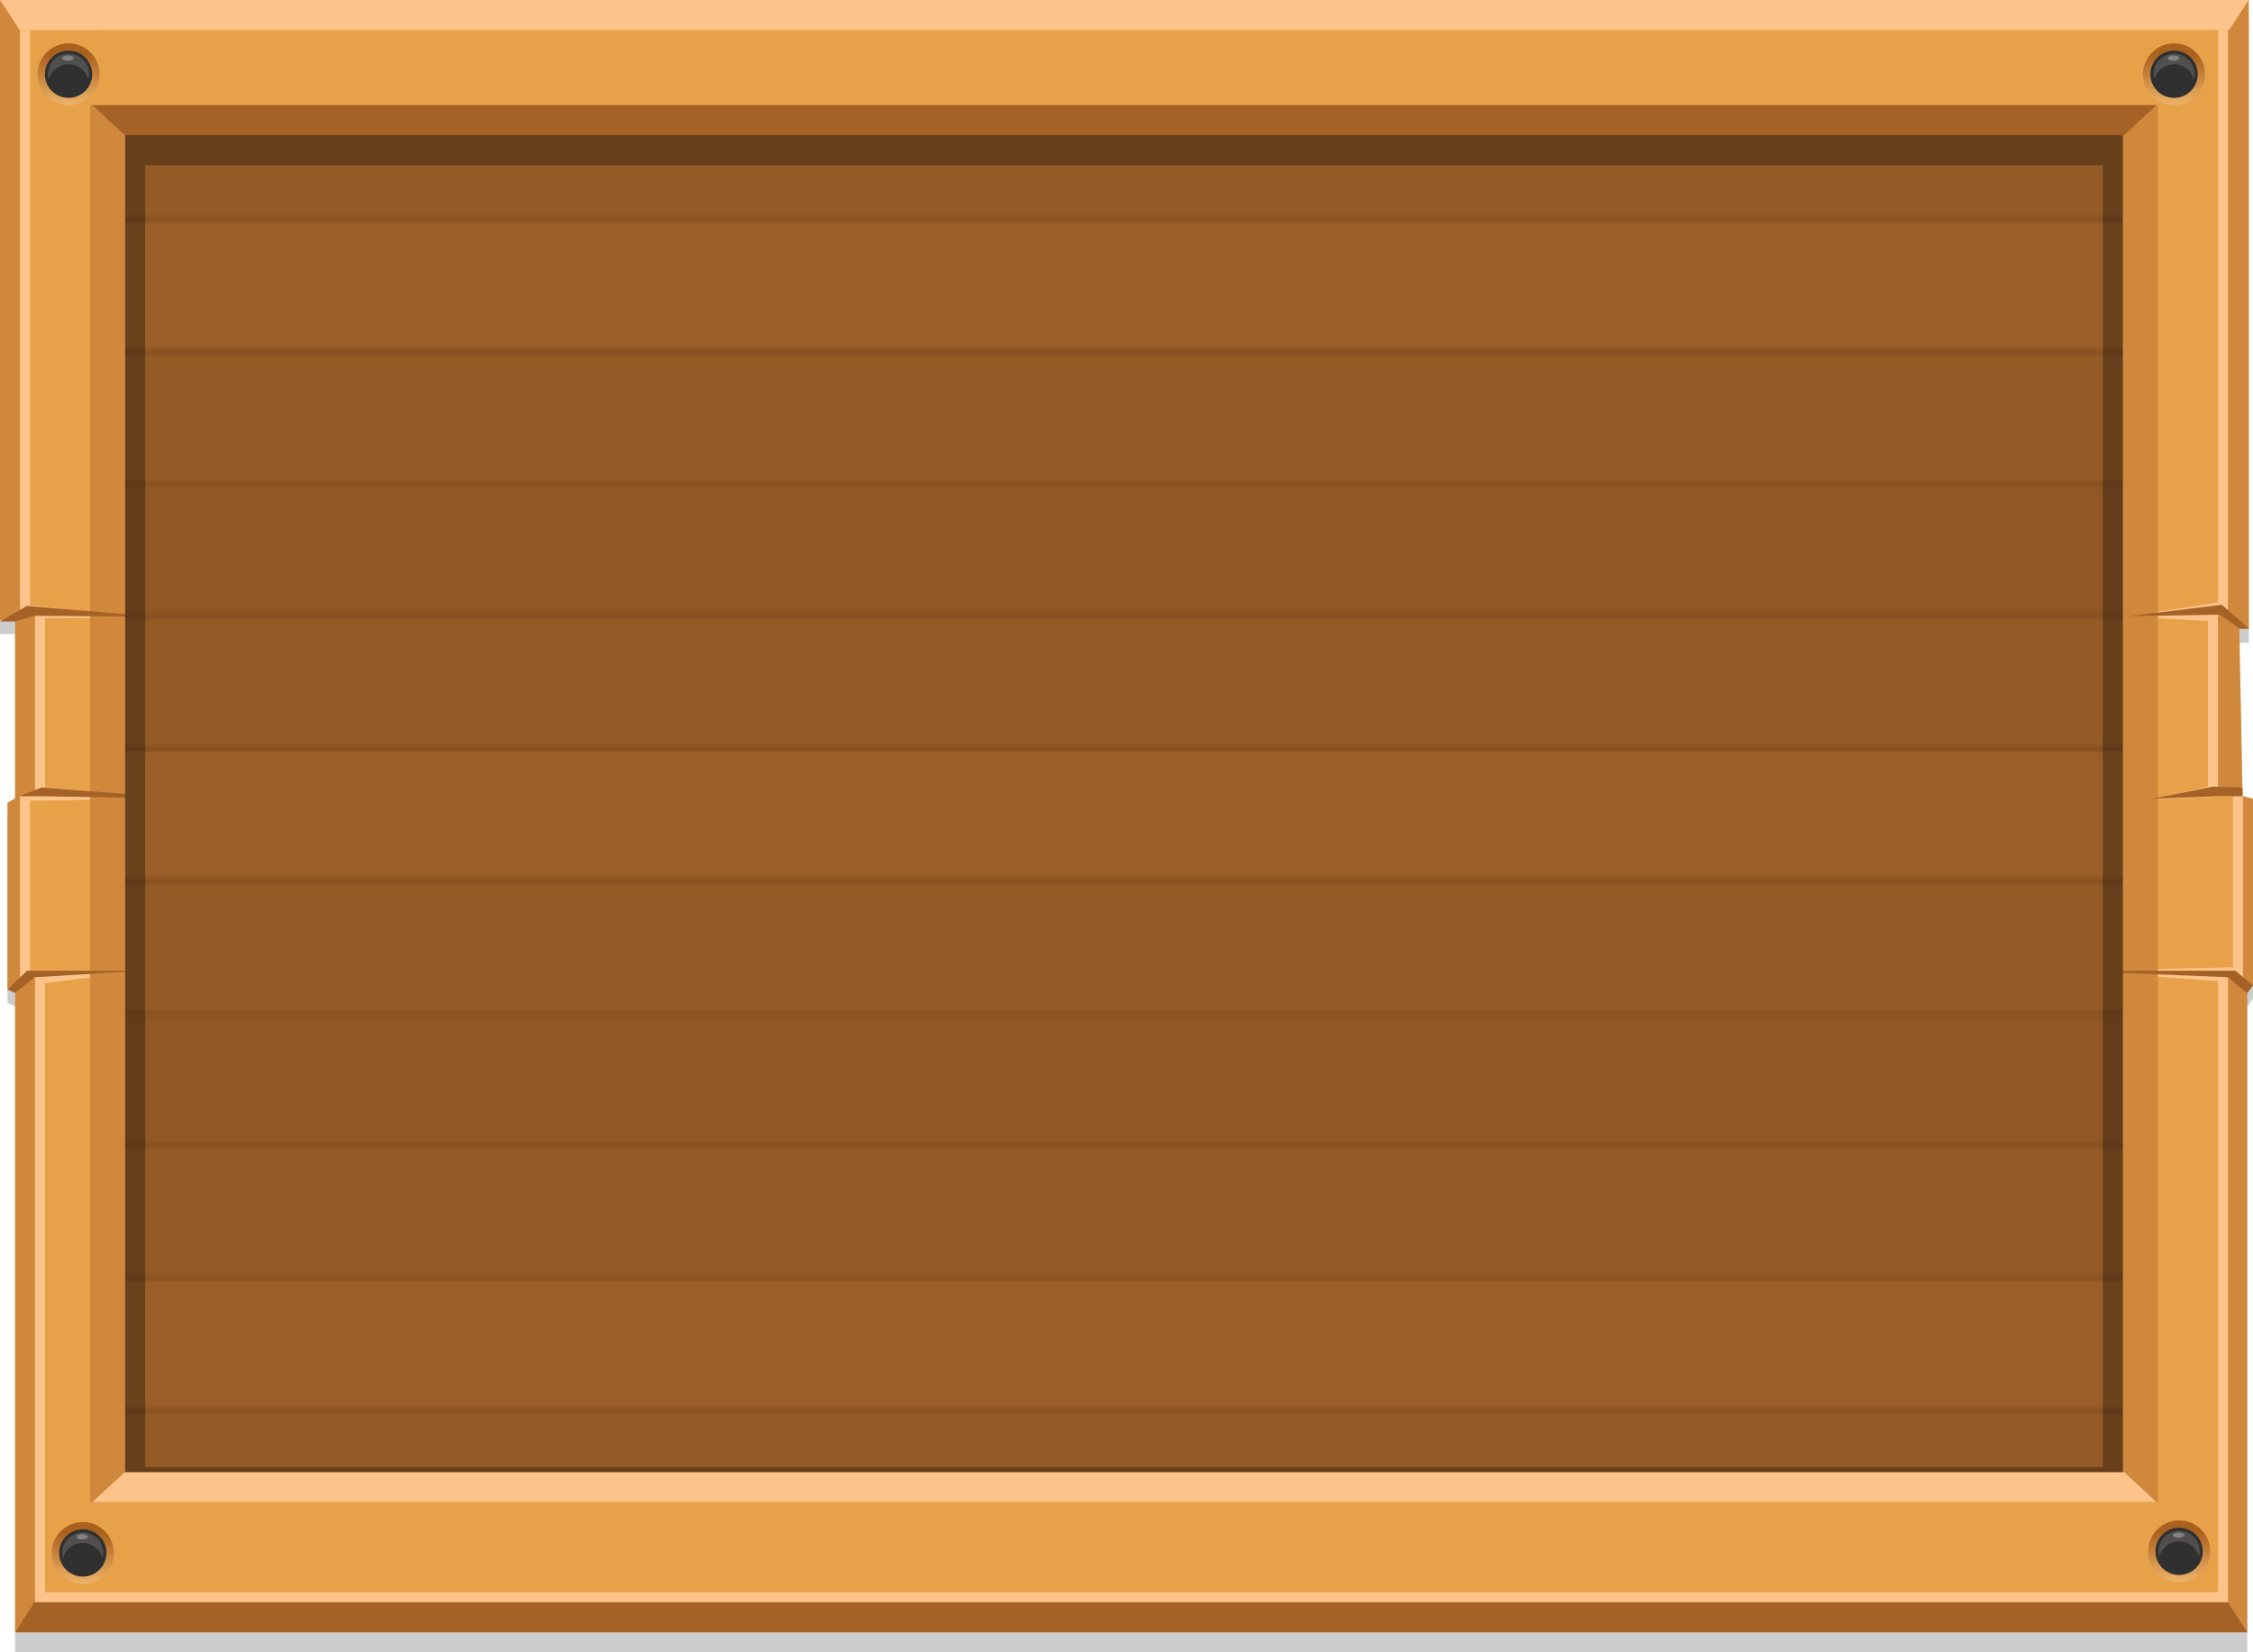 <?xml version="1.0" encoding="iso-8859-1"?>
<!-- Generator: Adobe Illustrator 18.0.0, SVG Export Plug-In . SVG Version: 6.00 Build 0)  -->
<!DOCTYPE svg PUBLIC "-//W3C//DTD SVG 1.1//EN" "http://www.w3.org/Graphics/SVG/1.1/DTD/svg11.dtd">
<svg version="1.1" xmlns="http://www.w3.org/2000/svg" xmlns:xlink="http://www.w3.org/1999/xlink" x="0px" y="0px"
	 viewBox="0 0 450 330" style="enable-background:new 0 0 450 330;" xml:space="preserve">
<symbol  id="Shape_Icon_Coin" viewBox="-40 -42 80 82">
	<g>
		<g>
			<g>
				<g>
					<g>
						<g style="opacity:0.2;">
							<path d="M40-2c0-22.091-17.909-40-40-40S-40-24.091-40-2s17.909,40,40,40S40,20.092,40-2z"/>
						</g>
						<g>
							
								<linearGradient id="SVGID_1_" gradientUnits="userSpaceOnUse" x1="-1.475200e-09" y1="32.777" x2="1.556565e-09" y2="-34.597">
								<stop  offset="0" style="stop-color:#E3B137"/>
								<stop  offset="0.325" style="stop-color:#BA8C1E"/>
								<stop  offset="0.68" style="stop-color:#FFD859"/>
								<stop  offset="0.685" style="stop-color:#F6BF20"/>
								<stop  offset="1" style="stop-color:#946622"/>
							</linearGradient>
							<path style="fill:url(#SVGID_1_);" d="M40,0c0-22.091-17.909-40-40-40S-40-22.091-40,0s17.909,40,40,40S40,22.092,40,0z"/>
						</g>
					</g>
					<path style="fill:#AF7B00;" d="M0-7.664c-13.161,0-24.835-6.358-32.125-16.168c7.29-9.81,18.964-16.168,32.125-16.168
						s24.835,6.358,32.125,16.168C24.835-14.022,13.161-7.664,0-7.664z"/>
					<path style="fill:#FFCD4E;" d="M0,40c-15.404,0-28.766-8.713-35.449-21.474C-28.766,5.765-15.404-2.948,0-2.948
						s28.766,8.713,35.449,21.474C28.766,31.288,15.404,40,0,40z"/>
					<path style="fill:#FFCD4E;" d="M35.449,1.436c0-19.578-15.871-35.449-35.449-35.449S-35.449-18.142-35.449,1.436
						S-19.578,36.885,0,36.885S35.449,21.014,35.449,1.436z"/>
					<radialGradient id="SVGID_2_" cx="0" cy="2.805" r="34.08" gradientUnits="userSpaceOnUse">
						<stop  offset="0" style="stop-color:#FDF9CD"/>
						<stop  offset="0.133" style="stop-color:#FDF4BC"/>
						<stop  offset="0.398" style="stop-color:#FEE78F"/>
						<stop  offset="0.68" style="stop-color:#FFD859"/>
						<stop  offset="0.685" style="stop-color:#F6BF20"/>
						<stop  offset="1" style="stop-color:#B97F2B"/>
					</radialGradient>
					<path style="fill:url(#SVGID_2_);" d="M34.08,2.805c0-18.822-15.258-34.08-34.08-34.08c-16.989,0-31.075,12.432-33.657,28.695
						l6.838,2.37L-33.921-0.5c0,0-0.158,2.191-0.158,3.306c0,18.822,15.258,34.08,34.08,34.08c17.563,0,32.023-13.285,33.878-30.355
						l-7.164,0.247l7.354-3.071C34.076,3.406,34.08,3.106,34.08,2.805z"/>
					<g>
						<path style="fill:#FDF0B4;" d="M0,34.817c14.206,0,26.413-8.118,31.794-19.741C26.867,27.833,14.494,36.885,0,36.885
							c-14.491,0-26.86-9.048-31.79-21.799C-26.406,26.704-14.202,34.817,0,34.817z"/>
					</g>
					<g>
						<path style="fill:#875C06;" d="M25.336,2.805C25.336-11.187,13.993-22.53,0-22.53S-25.336-11.187-25.336,2.805
							S-13.993,28.141,0,28.141S25.336,16.798,25.336,2.805z"/>
						<path style="fill:#885D06;" d="M25.052,2.805c0-13.836-11.216-25.052-25.052-25.052S-25.052-11.031-25.052,2.805
							S-13.836,27.858,0,27.858S25.052,16.641,25.052,2.805z"/>
						<path style="fill:#895E06;" d="M24.769,2.805c0-13.679-11.089-24.769-24.769-24.769S-24.769-10.874-24.769,2.805
							S-13.679,27.574,0,27.574S24.769,16.485,24.769,2.805z"/>
						<path style="fill:#8B5F05;" d="M24.485,2.805C24.485-10.717,13.523-21.68,0-21.68S-24.485-10.717-24.485,2.805
							S-13.523,27.29,0,27.29S24.485,16.328,24.485,2.805z"/>
						<path style="fill:#8C6005;" d="M24.201,2.805c0-13.366-10.835-24.201-24.201-24.201S-24.201-10.561-24.201,2.805
							S-13.366,27.007,0,27.007S24.201,16.171,24.201,2.805z"/>
						<path style="fill:#8D6105;" d="M23.918,2.805c0-13.209-10.708-23.918-23.918-23.918S-23.918-10.404-23.918,2.805
							S-13.209,26.723,0,26.723S23.918,16.015,23.918,2.805z"/>
						<path style="fill:#8E6105;" d="M23.634,2.805c0-13.053-10.581-23.634-23.634-23.634S-23.634-10.247-23.634,2.805
							S-13.053,26.44,0,26.44S23.634,15.858,23.634,2.805z"/>
						<path style="fill:#8F6205;" d="M23.351,2.805c0-12.896-10.454-23.351-23.351-23.351S-23.351-10.091-23.351,2.805
							S-12.896,26.156,0,26.156S23.351,15.702,23.351,2.805z"/>
						<path style="fill:#906305;" d="M23.067,2.805C23.067-9.934,12.74-20.262,0-20.262S-23.067-9.934-23.067,2.805
							S-12.74,25.872,0,25.872S23.067,15.545,23.067,2.805z"/>
						<path style="fill:#926404;" d="M22.783,2.805c0-12.583-10.2-22.783-22.783-22.783s-22.783,10.2-22.783,22.783
							S-12.583,25.589,0,25.589S22.783,15.388,22.783,2.805z"/>
						<path style="fill:#936504;" d="M22.5,2.805c0-12.426-10.073-22.5-22.5-22.5s-22.5,10.073-22.5,22.5s10.073,22.5,22.5,22.5
							S22.5,15.232,22.5,2.805z"/>
						<path style="fill:#946604;" d="M22.216,2.805c0-12.27-9.946-22.216-22.216-22.216S-22.216-9.464-22.216,2.805
							S-12.27,25.022,0,25.022S22.216,15.075,22.216,2.805z"/>
						<path style="fill:#956704;" d="M21.932,2.805c0-12.113-9.82-21.933-21.933-21.933s-21.933,9.82-21.933,21.933
							S-12.113,24.738,0,24.738S21.932,14.918,21.932,2.805z"/>
						<path style="fill:#966804;" d="M21.649,2.805c0-11.956-9.693-21.649-21.649-21.649S-21.649-9.151-21.649,2.805
							S-11.956,24.454,0,24.454S21.649,14.762,21.649,2.805z"/>
						<path style="fill:#976904;" d="M21.365,2.805C21.365-8.994,11.8-18.56,0-18.56S-21.365-8.994-21.365,2.805
							S-11.8,24.171,0,24.171S21.365,14.605,21.365,2.805z"/>
						<path style="fill:#996A03;" d="M21.082,2.805c0-11.643-9.439-21.082-21.082-21.082S-21.082-8.838-21.082,2.805
							S-11.643,23.887,0,23.887S21.082,14.448,21.082,2.805z"/>
						<path style="fill:#9A6B03;" d="M20.798,2.805c0-11.486-9.312-20.798-20.798-20.798S-20.798-8.681-20.798,2.805
							S-11.486,23.603,0,23.603S20.798,14.292,20.798,2.805z"/>
						<path style="fill:#9B6C03;" d="M20.514,2.805c0-11.33-9.185-20.514-20.514-20.514S-20.514-8.524-20.514,2.805
							S-11.33,23.32,0,23.32S20.514,14.135,20.514,2.805z"/>
						<path style="fill:#9C6C03;" d="M20.231,2.805c0-11.173-9.058-20.231-20.231-20.231S-20.231-8.368-20.231,2.805
							S-11.173,23.036,0,23.036S20.231,13.979,20.231,2.805z"/>
						<path style="fill:#9D6D03;" d="M19.947,2.805c0-11.017-8.931-19.947-19.947-19.947S-19.947-8.211-19.947,2.805
							S-11.017,22.753,0,22.753S19.947,13.822,19.947,2.805z"/>
						<path style="fill:#9F6E02;" d="M19.664,2.805c0-10.86-8.804-19.664-19.664-19.664S-19.664-8.055-19.664,2.805
							S-10.86,22.469,0,22.469S19.664,13.665,19.664,2.805z"/>
						<path style="fill:#A06F02;" d="M19.38,2.805c0-10.703-8.677-19.38-19.38-19.38s-19.38,8.677-19.38,19.38
							s8.677,19.38,19.38,19.38S19.38,13.509,19.38,2.805z"/>
						<path style="fill:#A17002;" d="M19.096,2.805c0-10.547-8.55-19.096-19.096-19.096s-19.096,8.55-19.096,19.096
							S-10.547,21.902,0,21.902S19.096,13.352,19.096,2.805z"/>
						<path style="fill:#A27102;" d="M18.813,2.805c0-10.39-8.423-18.813-18.813-18.813S-18.813-7.585-18.813,2.805
							S-10.39,21.618,0,21.618S18.813,13.195,18.813,2.805z"/>
						<path style="fill:#A37202;" d="M18.529,2.805c0-10.233-8.296-18.529-18.529-18.529S-18.529-7.428-18.529,2.805
							S-10.233,21.335,0,21.335S18.529,13.039,18.529,2.805z"/>
						<path style="fill:#A47302;" d="M18.246,2.805C18.246-7.271,10.077-15.44,0-15.44S-18.246-7.271-18.246,2.805
							S-10.077,21.051,0,21.051S18.246,12.882,18.246,2.805z"/>
						<path style="fill:#A67401;" d="M17.962,2.805c0-9.92-8.042-17.962-17.962-17.962S-17.962-7.115-17.962,2.805
							S-9.92,20.767,0,20.767S17.962,12.726,17.962,2.805z"/>
						<path style="fill:#A77501;" d="M17.678,2.805c0-9.763-7.915-17.678-17.678-17.678S-17.678-6.958-17.678,2.805
							S-9.763,20.484,0,20.484S17.678,12.569,17.678,2.805z"/>
						<path style="fill:#A87601;" d="M17.395,2.805c0-9.607-7.788-17.395-17.395-17.395S-17.395-6.801-17.395,2.805
							S-9.607,20.2,0,20.2S17.395,12.412,17.395,2.805z"/>
						<path style="fill:#A97601;" d="M17.111,2.805c0-9.45-7.661-17.111-17.111-17.111S-17.111-6.645-17.111,2.805
							S-9.45,19.917,0,19.917S17.111,12.256,17.111,2.805z"/>
						<path style="fill:#AA7701;" d="M16.827,2.805c0-9.294-7.534-16.828-16.828-16.828S-16.828-6.488-16.828,2.805
							S-9.294,19.633,0,19.633S16.827,12.099,16.827,2.805z"/>
						<path style="fill:#AB7801;" d="M16.544,2.805c0-9.137-7.407-16.544-16.544-16.544S-16.544-6.332-16.544,2.805
							S-9.137,19.349,0,19.349S16.544,11.942,16.544,2.805z"/>
						<path style="fill:#AD7900;" d="M16.26,2.805c0-8.98-7.28-16.26-16.26-16.26s-16.26,7.28-16.26,16.26S-8.98,19.066,0,19.066
							S16.26,11.786,16.26,2.805z"/>
						<path style="fill:#AE7A00;" d="M15.977,2.805c0-8.824-7.153-15.977-15.977-15.977S-15.977-6.018-15.977,2.805
							S-8.824,18.782,0,18.782S15.977,11.629,15.977,2.805z"/>
						<path style="fill:#AF7B00;" d="M15.693,2.805c0-8.667-7.026-15.693-15.693-15.693S-15.693-5.862-15.693,2.805
							S-8.667,18.498,0,18.498S15.693,11.472,15.693,2.805z"/>
					</g>
					<path style="opacity:0.2;" d="M0,24.038c13.301,0,24.201-10.252,25.246-23.284c0.054,0.677,0.09,1.36,0.09,2.052
						c0,13.992-11.343,25.336-25.336,25.336S-25.336,16.798-25.336,2.805c0-0.691,0.035-1.374,0.09-2.052
						C-24.201,13.786-13.301,24.038,0,24.038z"/>
					<polygon style="fill:#AF7B00;" points="-40,-1.297 -35.449,1.436 -26.818,-0.209 -34.08,-0.74 					"/>
					<polygon style="fill:#AF7B00;" points="39.896,5.688 35.345,8.422 26.714,6.777 33.976,6.245 					"/>
				</g>
			</g>
			<g>
				<radialGradient id="SVGID_3_" cx="-26.66" cy="-0.445" r="8.634" gradientUnits="userSpaceOnUse">
					<stop  offset="0" style="stop-color:#FDF0B4"/>
					<stop  offset="0.135" style="stop-color:#FAE8A3;stop-opacity:0.865"/>
					<stop  offset="0.403" style="stop-color:#F3D376;stop-opacity:0.597"/>
					<stop  offset="0.776" style="stop-color:#E7B22E;stop-opacity:0.224"/>
					<stop  offset="1" style="stop-color:#DF9C00;stop-opacity:0"/>
					<stop  offset="1" style="stop-color:#FDF0B4"/>
				</radialGradient>
				<polygon style="fill:url(#SVGID_3_);" points="-19.159,-7.378 -26.532,-1.56 -27.297,-10.92 -27.344,-1.529 -35.139,-6.766 
					-27.826,-0.874 -36.782,1.956 -27.615,-0.088 -30.987,8.676 -26.87,0.237 -22.119,8.338 -26.151,-0.144 -16.855,1.192 
					-26,-0.944 				"/>
				<g>
					<radialGradient id="SVGID_4_" cx="-26.66" cy="-0.445" r="8.635" gradientUnits="userSpaceOnUse">
						<stop  offset="0" style="stop-color:#FDF0B4"/>
						<stop  offset="0.135" style="stop-color:#FAE8A3;stop-opacity:0.865"/>
						<stop  offset="0.403" style="stop-color:#F3D376;stop-opacity:0.597"/>
						<stop  offset="0.776" style="stop-color:#E7B22E;stop-opacity:0.224"/>
						<stop  offset="1" style="stop-color:#DF9C00;stop-opacity:0"/>
						<stop  offset="1" style="stop-color:#FDF0B4"/>
					</radialGradient>
					<polygon style="fill:url(#SVGID_4_);" points="-21.028,-2.902 -26.428,-1.113 -24.929,-6.601 -26.898,-1.263 -30.253,-5.856 
						-27.307,-0.99 -32.991,-1.23 -27.349,-0.499 -31.08,3.796 -26.991,-0.159 -25.961,5.435 -26.504,-0.228 -21.487,2.454 
						-26.253,-0.652 					"/>
				</g>
			</g>
		</g>
		<g>
			<g style="opacity:0.2;">
				<path d="M-9.298-4.754c2.475,0.546,4.986,0.655,5.713,0.546c0.655-2.474,2.148-3.785,3.312-3.785
					c1.055,0,2.001,0.582,2.001,1.675c0,2.074-2.329,2.729-4.512,3.93c-3.239,1.71-6.368,3.567-6.368,8.77
					c0,3.457,2.729,6.295,7.242,6.514c-0.037,0.982-0.11,3.093-0.073,3.239c0.037,0.181,3.239,0.546,3.276,0.363
					c0.037-0.181,0.072-3.02,0.108-3.966c0.946-0.291,1.71-0.692,2.074-1.055l0.255,1.747c0,0,3.057,0.145,4.841-0.619
					c0.181-0.073-0.437-7.097-0.437-8.261c0-0.546-5.676-0.509-5.676-0.364C2.274,6.091,1.038,6.891-0.091,6.891
					c-0.654,0-2.001-0.328-2.001-1.783c0-1.309,2.73-2.11,5.423-3.712C6.569-0.495,9.298-2.425,9.298-6.9
					c0-3.967-3.311-6.952-6.804-7.17c0.072-1.529,0-3.457,0-3.565c0-0.11-3.458,0.035-3.53,0.035c-0.073,0-0.255,2.366-0.328,3.931
					c-1.602,0.473-2.584,1.201-2.911,1.601c-0.073-0.8-0.146-2.256-0.183-2.256c-0.181,0.073-4.766,0.328-4.766,0.328
					C-9.298-13.197-9.298-6.646-9.298-4.754z"/>
				<path d="M-9.298-4.754c2.475,0.546,4.986,0.655,5.713,0.546c0.655-2.474,2.148-3.785,3.312-3.785
					c1.055,0,2.001,0.582,2.001,1.675c0,2.074-2.329,2.729-4.512,3.93c-3.239,1.71-6.368,3.567-6.368,8.77
					c0,3.457,2.729,6.295,7.242,6.514c-0.037,0.982-0.11,3.093-0.073,3.239c0.037,0.181,3.239,0.546,3.276,0.363
					c0.037-0.181,0.072-3.02,0.108-3.966c0.946-0.291,1.71-0.692,2.074-1.055l0.255,1.747c0,0,3.057,0.145,4.841-0.619
					c0.181-0.073-0.437-7.097-0.437-8.261c0-0.546-5.676-0.509-5.676-0.364C2.274,6.091,1.038,6.891-0.091,6.891
					c-0.654,0-2.001-0.328-2.001-1.783c0-1.309,2.73-2.11,5.423-3.712C6.569-0.495,9.298-2.425,9.298-6.9
					c0-3.967-3.311-6.952-6.804-7.17c0.072-1.529,0-3.457,0-3.565c0-0.11-3.458,0.035-3.53,0.035c-0.073,0-0.255,2.366-0.328,3.931
					c-1.602,0.473-2.584,1.201-2.911,1.601c-0.073-0.8-0.146-2.256-0.183-2.256c-0.181,0.073-4.766,0.328-4.766,0.328
					C-9.298-13.197-9.298-6.646-9.298-4.754z"/>
			</g>
			<g>
				<g>
					<g>
						<path style="fill:#FFFFFF;" d="M-9.298-2.754c2.475,0.546,4.986,0.655,5.713,0.546c0.655-2.474,2.148-3.785,3.312-3.785
							c1.055,0,2.001,0.582,2.001,1.675c0,2.074-2.329,2.729-4.512,3.93c-3.239,1.71-6.368,3.567-6.368,8.77
							c0,3.457,2.729,6.295,7.242,6.514c-0.037,0.982-0.11,3.093-0.073,3.239c0.037,0.181,3.239,0.546,3.276,0.363
							c0.037-0.181,0.072-3.02,0.108-3.966c0.946-0.291,1.71-0.692,2.074-1.055l0.255,1.747c0,0,3.057,0.145,4.841-0.619
							c0.181-0.073-0.437-7.097-0.437-8.261c0-0.546-5.676-0.509-5.676-0.364C2.274,8.091,1.038,8.891-0.091,8.891
							c-0.654,0-2.001-0.328-2.001-1.783c0-1.309,2.73-2.11,5.423-3.712C6.569,1.505,9.298-0.425,9.298-4.9
							c0-3.967-3.311-6.952-6.804-7.17c0.072-1.529,0-3.457,0-3.565c0-0.11-3.458,0.035-3.53,0.035
							c-0.073,0-0.255,2.366-0.328,3.931c-1.602,0.473-2.584,1.201-2.911,1.601c-0.073-0.8-0.146-2.256-0.183-2.256
							c-0.181,0.073-4.766,0.328-4.766,0.328C-9.298-11.197-9.298-4.646-9.298-2.754z"/>
					</g>
				</g>
				<g>
					<g>
						<path style="fill:#FFFFFF;" d="M-9.298-2.754c2.475,0.546,4.986,0.655,5.713,0.546c0.655-2.474,2.148-3.785,3.312-3.785
							c1.055,0,2.001,0.582,2.001,1.675c0,2.074-2.329,2.729-4.512,3.93c-3.239,1.71-6.368,3.567-6.368,8.77
							c0,3.457,2.729,6.295,7.242,6.514c-0.037,0.982-0.11,3.093-0.073,3.239c0.037,0.181,3.239,0.546,3.276,0.363
							c0.037-0.181,0.072-3.02,0.108-3.966c0.946-0.291,1.71-0.692,2.074-1.055l0.255,1.747c0,0,3.057,0.145,4.841-0.619
							c0.181-0.073-0.437-7.097-0.437-8.261c0-0.546-5.676-0.509-5.676-0.364C2.274,8.091,1.038,8.891-0.091,8.891
							c-0.654,0-2.001-0.328-2.001-1.783c0-1.309,2.73-2.11,5.423-3.712C6.569,1.505,9.298-0.425,9.298-4.9
							c0-3.967-3.311-6.952-6.804-7.17c0.072-1.529,0-3.457,0-3.565c0-0.11-3.458,0.035-3.53,0.035
							c-0.073,0-0.255,2.366-0.328,3.931c-1.602,0.473-2.584,1.201-2.911,1.601c-0.073-0.8-0.146-2.256-0.183-2.256
							c-0.181,0.073-4.766,0.328-4.766,0.328C-9.298-11.197-9.298-4.646-9.298-2.754z"/>
					</g>
				</g>
			</g>
		</g>
	</g>
</symbol>
<symbol  id="Shape_Icon_Time" viewBox="-40 -42 80 82">
	<g>
		<g>
			<g>
				<g>
					<g>
						<g style="opacity:0.2;">
							<path d="M40-2c0-22.091-17.909-40-40-40S-40-24.091-40-2s17.909,40,40,40S40,20.092,40-2z"/>
						</g>
						<g>
							<path style="fill:#3479A3;" d="M40,0c0-22.091-17.909-40-40-40S-40-22.091-40,0s17.909,40,40,40S40,22.092,40,0z"/>
						</g>
					</g>
					<path style="fill:#276482;" d="M0-7.665c-13.161,0-24.835-6.358-32.125-16.168C-24.835-33.642-13.161-40,0-40
						s24.835,6.358,32.125,16.168C24.835-14.022,13.161-7.665,0-7.665z"/>
					<path style="fill:#A1E2FC;" d="M0,40c-15.404,0-28.766-8.713-35.449-21.474C-28.766,5.765-15.404-2.948,0-2.948
						s28.766,8.713,35.449,21.474C28.766,31.287,15.404,40,0,40z"/>
					<path style="fill:#A1E2FC;" d="M35.449,1.436c0-19.578-15.871-35.449-35.449-35.449S-35.449-18.142-35.449,1.436
						S-19.578,36.885,0,36.885S35.449,21.014,35.449,1.436z"/>
					<path style="fill:#5DAAE7;" d="M34.08,2.805c0-18.822-15.258-34.08-34.08-34.08c-16.989,0-31.075,12.432-33.657,28.695
						l6.838,2.37l-7.103-0.291c0,0-0.158,2.191-0.158,3.306c0,18.822,15.258,34.08,34.08,34.08
						c17.563,0,32.023-13.285,33.878-30.355l-7.164,0.247l7.354-3.071C34.076,3.406,34.08,3.106,34.08,2.805z"/>
					<path style="fill:#3479A3;" d="M25.336,2.805c0-13.993-11.343-25.336-25.336-25.336S-25.336-11.187-25.336,2.805
						S-13.993,28.141,0,28.141S25.336,16.798,25.336,2.805z"/>
					<path style="fill:#276482;" d="M0,24.038c13.301,0,24.201-10.252,25.246-23.284c0.054,0.677,0.09,1.36,0.09,2.052
						c0,13.992-11.343,25.336-25.336,25.336S-25.336,16.798-25.336,2.805c0-0.691,0.035-1.374,0.09-2.052
						C-24.201,13.786-13.301,24.038,0,24.038z"/>
					<polygon style="fill:#276482;" points="-40,-1.298 -35.449,1.436 -26.818,-0.209 -34.08,-0.74 					"/>
					<polygon style="fill:#276482;" points="39.594,5.716 35.345,8.421 26.714,6.777 33.976,6.245 					"/>
				</g>
			</g>
		</g>
		<polygon style="fill:#A1E2FC;" points="1,19 -4,19 -4,0 19,0 19,5 1,5 		"/>
	</g>
</symbol>
<pattern  x="1502" y="-1440" width="315" height="270" patternUnits="userSpaceOnUse" id="Wooden_pattern_3" viewBox="0 -270 315 270" style="overflow:visible;">
	<g>
		<polygon style="fill:none;" points="0,-270 315,-270 315,0 0,0 		"/>
		<g>
			<polygon style="opacity:0.2;fill:#E7A149;" points="0,-102.596 0,-135.048 315,-135.048 315,-102.596 			"/>
			<polygon style="opacity:0.15;fill:#E7A149;" points="0,-68.767 0,-101.219 315,-101.219 315,-68.767 			"/>
			<polygon style="opacity:0.1;fill:#E7A149;" points="0,-35.191 0,-67.643 315,-67.643 315,-35.191 			"/>
			<polygon style="opacity:0.15;fill:#E7A149;" points="0,-1.362 0,-33.814 315,-33.814 315,-1.362 			"/>
			<polygon style="opacity:0.2;fill:#E7A149;" points="0,-237.548 0,-270 315,-270 315,-237.548 			"/>
			<polygon style="opacity:0.15;fill:#E7A149;" points="0,-203.719 0,-236.171 315,-236.171 315,-203.719 			"/>
			<polygon style="opacity:0.1;fill:#E7A149;" points="0,-170.143 0,-202.595 315,-202.595 315,-170.143 			"/>
			<polygon style="opacity:0.15;fill:#E7A149;" points="0,-136.314 0,-168.766 315,-168.766 315,-136.314 			"/>
		</g>
	</g>
</pattern>
<g id="element_x5F_rays">
</g>
<g id="element_x5F_ribbon">
</g>
<g id="element_x5F_board_x5F_title">
	<g id="Shield">
	</g>
	<g id="element_x5F_board">
	</g>
</g>
<g id="element_x5F_board_x5F_corner">
</g>
<g id="background_x5F_scene2">
	<g id="background_x5F_mountain">
	</g>
</g>
<g id="background_x5F_scene1">
	<g id="background_x5F_sky">
	</g>
	<g id="background_x5F_scene1_x5F_layer3">
		<g id="Background_Hill">
		</g>
	</g>
	<g id="background_x5F_scene1_x5F_layer2">
	</g>
	<g id="background_x5F_tree">
	</g>
	<g id="background_x5F_scene1_x5F_layer1">
		<g id="Background_Land">
		</g>
	</g>
</g>
<g id="background_x5F_clouds">
	<g id="Background_Clouds">
	</g>
</g>
<g id="element_x5F_tooltips">
	<g id="Element_Tooltips">
		<g id="Element_Board_Brown_Big_6_">
		</g>
	</g>
</g>
<g id="window_x5F_title_x5F_nail">
	<g id="Window_Title_Nail">
	</g>
</g>
<g id="window_x5F_title_x5F_empty">
	<g id="Window_Title_Rope">
	</g>
</g>
<g id="window_x5F_title_x5F_leaves">
	<g id="WIndow_Title_Rope_Leave">
	</g>
</g>
<g id="btn_x5F_text_x5F_grey_1_">
	<g id="Button_Text_Grey">
	</g>
</g>
<g id="btn_x5F_text_x5F_red">
	<g id="Element_Board_Red_Small">
	</g>
</g>
<g id="btn_x5F_text_x5F_green">
	<g id="Button_Text_Green">
	</g>
</g>
<g id="btn_x5F_text_x5F_brown">
	<g id="Button_Text_Brown">
	</g>
</g>
<g id="boards_x5F_small_x5F_grey">
	<g id="Element_Board_Grey_Small">
	</g>
</g>
<g id="boards_x5F_small_x5F_red">
	<g id="Button_Text_Red">
	</g>
</g>
<g id="boards_x5F_small_x5F_green_1_">
	<g id="Element_Board_Green_Small">
	</g>
</g>
<g id="boards_x5F_small_x5F_brown_1_">
	<g id="Element_Board_Brown_Small">
	</g>
</g>
<g id="boards_x5F_large_x5F_grey">
	<g id="Element_Board_Grey_Big">
	</g>
</g>
<g id="boards_x5F_large_x5F_red">
	<g id="Element_Board_Red_Big">
		<g id="Element_Board_Brown_Big_5_">
		</g>
	</g>
</g>
<g id="boards_x5F_large_x5F_green">
	<g id="Element_Board_Green_Big">
		<g id="Element_Board_Brown_Big_4_">
		</g>
	</g>
</g>
<g id="boards_x5F_large_x5F_brown">
	<g id="Element_Board_Brown_Big">
	</g>
</g>
<g id="boards_x5F_bar_x5F_top">
	<g id="window_bar_top">
		<g id="Window_tab_bar_bottom_1_">
		</g>
	</g>
</g>
<g id="boards_x5F_bar_x5F_bottom">
	<g id="Window_tab_bar_bottom">
	</g>
</g>
<g id="loader_x5F_bar_x5F_bg">
	<g id="Element_Loader_BG">
	</g>
</g>
<g id="loader_x5F_bar_x5F_blue_x5F_fill">
</g>
<g id="loader_x5F_bar_x5F_red_x5F_fill">
</g>
<g id="loader_x5F_bar_x5F_purple_x5F_fill">
</g>
<g id="loader_x5F_bar_x5F_green_x5F_fill">
</g>
<g id="loader_x5F_bar_x5F_grey_x5F_fill">
</g>
<g id="status_x5F_bar_x5F_life">
</g>
<g id="status_x5F_bar_x5F_power">
</g>
<g id="status_x5F_bar_x5F_defense">
</g>
<g id="status_x5F_bar_x5F_weapon">
</g>
<g id="status_x5F_bar_x5F_money">
</g>
<g id="status_x5F_bar_x5F_time">
</g>
<g id="status_x5F_bar_x5F_weapon_x5F_fill">
</g>
<g id="status_x5F_bar_x5F_power_x5F_fill">
</g>
<g id="status_x5F_bar_x5F_defense_x5F_fill">
</g>
<g id="status_x5F_bar_x5F_life_x5F_fill">
</g>
<g id="element_x5F_button_x5F_level_x5F_locked">
	<g id="Element_Level_Empty">
	</g>
</g>
<g id="element_x5F_button_x5F_level">
	<g id="Element_Level_BG">
	</g>
</g>
<g id="element_x5F_pagination_x5F_active">
	<g id="Element_Pagination_Active">
	</g>
</g>
<g id="element_x5F_pagination_x5F_empty">
	<g id="Element_Pagination_Default">
	</g>
</g>
<g id="element_x5F_star_x5F_small_1_">
	<g id="element_x5F_star_x5F_small_3_">
	</g>
</g>
<g id="element_x5F_radio_x5F_on">
	<g id="element_x5F_radio_x5F_on_1_">
	</g>
</g>
<g id="element_x5F_radio_x5F_off_1_">
	<g id="element_x5F_radio_x5F_off_3_">
	</g>
</g>
<g id="element_x5F_checkmark_x5F_unchecked_1_">
	<g id="element_x5F_checkmark_x5F_unchecked_3_">
	</g>
</g>
<g id="element_x5F_checkmark_x5F_checked_1_">
	<g id="element_x5F_checkmark_x5F_checked_2_">
	</g>
</g>
<g id="element_x5F_toggle_x5F_on">
	<g id="Element_Toggle_On">
	</g>
</g>
<g id="element_x5F_toggle_x5F_off">
	<g id="Element_Toggle_Off">
	</g>
</g>
<g id="element_x5F_small_x5F_weapon">
	<g id="Shape_Icon_Weapon_Small">
	</g>
</g>
<g id="element_x5F_small_x5F_power">
	<g id="Shape_Icon_Power_Small">
	</g>
</g>
<g id="element_x5F_small_x5F_heart">
	<g id="Shape_Icon_Heart_Small">
	</g>
</g>
<g id="element_x5F_small_x5F_defense">
	<g id="Shape_Icon_Defense_Small">
	</g>
</g>
<g id="element_x5F_big_x5F_power">
	<g id="Shape_Icon_Power_Big">
	</g>
</g>
<g id="element_x5F_weapon">
	<g id="Shape_Icon_Weapon_Big">
	</g>
</g>
<g id="element_x5F_big_x5F_life">
	<g id="Shape_Icon_Heart_Big">
	</g>
</g>
<g id="element_x5F_big_x5F_defense">
	<g id="Shape_Icon_Defense_Big">
	</g>
</g>
<g id="element_x5F_rope_x5F_tie">
</g>
<g id="element_x5F_rope">
</g>
<g id="element_x5F_new_x5F_score">
	<g id="Element_label_New">
	</g>
</g>
<g id="element_x5F_rope_x5F_right">
	<g id="Element_Rope__x23_1_1_">
	</g>
</g>
<g id="element_x5F_rope_x5F_left">
	<g id="Element_Rope__x23_1">
	</g>
</g>
<g id="element_x5F_rope2_x5F_left">
	<g id="Element_Rope__x23_2_14_">
	</g>
</g>
<g id="element_x5F_rope2_x5F_right">
	<g id="Element_Rope__x23_2">
	</g>
</g>
<g id="element_x5F_slider_x5F_bg">
</g>
<g id="element_x5F_slider_x5F_bar">
</g>
<g id="element_x5F_slider_x5F_button">
</g>
<g id="element_x5F_star_x5F_big_x5F_empty">
	<g id="Element_Star_Empty_Big">
	</g>
</g>
<g id="element_x5F_star_x5F_medium_x5F_empty">
	<g id="Element_Star_Empty_1_">
	</g>
</g>
<g id="element_x5F_star_x5F_big">
	<g id="Element_Star_Filled_Big_1_">
	</g>
</g>
<g id="element_x5F_star_x5F_medium">
	<g id="Element_Star_Filled_Medium">
		<g id="Element_Star_Empty">
		</g>
		<g id="Element_Star_Filled_Big">
		</g>
	</g>
</g>
<g id="window_x5F_panel_x5F_pause">
	<g id="Window_Panel_1_6_">
		<g>
			<g>
				<g>
					<g style="opacity:0.2;">
						<path d="M449.163,128.385c0,0,0-18.034,0-38.57c0-39.71,0-85.816,0-85.816s-46.318,0-107.397,0c-72.362,0-161.007,0-233.529,0
							C46.742,4,0,4,0,4s0,46.485,0,85.816c0,19.72,0,36.809,0,36.809h3.017v35.533l-1.527,0.919v37.19l1.527,0.737
							c0,0,0,23.942,0,48.811c0,39.301,0,80.184,0,80.184s45.285,0,105.22,0c72.159,0,161.008,0,233.529,0
							c60.86,0,107.087,0,107.087,0s0-40.884,0-80.184c0-24.869,0-48.811,0-48.811l1.148-1.556v-37.19l-2.084-0.556l-0.65-33.317
							H449.163z"/>
					</g>
					<g>
						<path style="fill:#CF883C;" d="M449.163,125.65c0,0,0-16.459,0-35.835c0-40.542,0-89.816,0-89.816s-46.318,0-107.397,0
							c-72.362,0-161.007,0-233.529,0C46.742,0,0,0,0,0s0,49.712,0,89.816c0,18.538,0,34.074,0,34.074h3.017v35.533l-1.527,0.919
							v37.19l1.527,0.737c0,0,0,25.728,0,51.546c0,38.025,0,76.184,0,76.184s45.285,0,105.22,0c72.159,0,161.008,0,233.529,0
							c60.86,0,107.087,0,107.087,0s0-38.159,0-76.184c0-25.818,0-51.546,0-51.546l1.148-1.556v-37.19l-2.084-0.556l-0.65-33.317
							H449.163z"/>
					</g>
				</g>
				<path style="fill:#FCC38B;" d="M445.001,122.762c0,0,0-15.1,0-32.947c0-37.713,0-83.816,0-83.816s-44.379,0-103.235,0
					c-72.087,0-161.242,0-233.529,0C48.884,6,4.001,6,4.001,6s0,46.102,0,83.816c0,17.847,0,32.947,0,32.947h3v36.239h-3v36.239h3
					c0,0,0,27.885,0,54.575c0,35.828,0,70.184,0,70.184s43.433,0,101.236,0c71.885,0,161.237,0,233.529,0
					c58.798,0,103.235,0,103.235,0s0-34.356,0-70.184c0-26.69,0-54.575,0-54.575h3v-36.239h-5v-36.239H445.001z"/>
				<path style="fill:#E7A149;" d="M443.001,5.192c0,0-43.452,0.091-101.235,0.211c-71.953,0.118-161.371,0.265-233.529,0.383
					C49.955,5.908,6.001,6,6.001,6s0,46.58,0,83.816c0,16.952,0,31.072,0,31.072l24.754,2.559H9.001v33.801l28.424,2.276
					l-31.424,0.395v33.955h22.899l-19.899,2.475c0,0,0,27.358,0,53.468c0,34.853,0,68.184,0,68.184s42.507,0,99.236,0
					c71.745,0,161.367,0,233.529,0c57.727,0,101.235,0,101.235,0s0-33.29,0-68.184c0-26.277,0-53.885,0-53.885l-28.96-2.057
					l31.96-0.684v-34.188l-16.221,0.684l11.221-2.604v-33.048l-16.035-0.922l18.035-2.777c0,0,0-13.814,0-30.519
					C443.001,52.45,443.001,5.192,443.001,5.192z"/>
				<path style="fill:#CF883C;" d="M431.001,300c0,0-37.914,0-89.235,0c-71.034,0-162.255,0-233.529,0c-51.829,0-90.236,0-90.236,0
					s0-19.871,0-50.184c0-41.909,0-113.008,0-160c0-40.543,0-68.816,0-68.816s38.407,0,90.236,0c71.274,0,162.494,0,233.529,0
					c51.322,0,89.235,0,89.235,0s0,28.273,0,68.816c0,46.992,0,118.091,0,160C431.001,280.129,431.001,300,431.001,300z"/>
				<path style="fill:#A56226;" d="M18.441,21l6.489,6c0,0,35.227,0,83.308,0c70.647,0,163.103,0,233.529,0
					c47.65,0,82.468,0,82.468,0l6.489-6c0,0-37.788,0-88.957,0c-71.023,0-162.304,0-233.529,0C56.643,21,18.441,21,18.441,21z"/>
				<path style="fill:#FCC38B;" d="M18.441,300l6.489-6c0,0,35.227,0,83.308,0c70.647,0,163.103,0,233.529,0
					c47.65,0,82.468,0,82.468,0l6.489,6c0,0-37.788,0-88.957,0c-71.023,0-162.304,0-233.529,0C56.643,300,18.441,300,18.441,300z"/>
				<path style="fill:#FCC38B;" d="M0,0l3.944,6c0,0,44.907,0,104.293,0c72.28,0,161.416,0,233.529,0c58.97,0,103.454,0,103.454,0
					l3.944-6c0,0-46.318,0-107.397,0c-72.362,0-161.007,0-233.529,0C46.742,0,0,0,0,0z"/>
				<polygon style="fill:#A56226;" points="447.266,125.497 443.428,122.757 424.951,123.073 443.769,120.792 449.163,125.497 				
					"/>
				<polygon style="fill:#A56226;" points="429.78,159.541 443.428,159.002 447.916,159.002 447.883,157.289 442.01,157.099 				"/>
				<polygon style="fill:#A56226;" points="450,196.795 446.466,193.873 414.005,193.873 444.978,195.182 448.852,198.351 				"/>
				<path style="fill:#A56226;" d="M3.017,326l3.874-6c0,0,43.487,0,101.346,0c71.902,0,161.248,0,233.529,0
					c58.788,0,103.212,0,103.212,0l3.874,6c0,0-46.227,0-107.087,0c-72.521,0-161.369,0-233.529,0C48.301,326,3.017,326,3.017,326z"
					/>
				<polygon style="fill:#A56226;" points="28.411,193.873 6.891,195.182 3.017,198.31 1.489,197.634 5.393,193.873 				"/>
				<polygon style="fill:#A56226;" points="6.891,159.002 37.755,159.541 8.308,157.273 3.944,159.002 				"/>
				<polygon style="fill:#A56226;" points="0,124.13 5.393,121.007 30.754,123.172 6.891,122.984 3.017,124.13 				"/>
				<g>
					<linearGradient id="SVGID_5_" gradientUnits="userSpaceOnUse" x1="13.693" y1="21.388" x2="13.693" y2="10.893">
						<stop  offset="0" style="stop-color:#F0B66C"/>
						<stop  offset="1" style="stop-color:#AA611D"/>
					</linearGradient>
					<ellipse style="fill:url(#SVGID_5_);" cx="13.693" cy="14.833" rx="6.195" ry="6.177"/>
					<g>
						<ellipse style="fill:#303030;" cx="13.693" cy="14.833" rx="4.729" ry="4.716"/>
						<g>
							<path style="fill:#51504F;" d="M13.693,12.832c1.902,0,3.485,1.296,3.949,3.046c0.089-0.337,0.152-0.683,0.152-1.046
								c0-2.257-1.835-4.088-4.101-4.088c-2.265,0-4.101,1.831-4.101,4.088c0,0.364,0.062,0.709,0.152,1.046
								C10.208,14.128,11.792,12.832,13.693,12.832z"/>
						</g>
						<ellipse style="fill:#848280;" cx="13.572" cy="11.601" rx="1.134" ry="0.533"/>
					</g>
				</g>
				<g>
					<linearGradient id="SVGID_6_" gradientUnits="userSpaceOnUse" x1="434.23" y1="21.388" x2="434.23" y2="10.893">
						<stop  offset="0" style="stop-color:#F0B66C"/>
						<stop  offset="1" style="stop-color:#AA611D"/>
					</linearGradient>
					<ellipse style="fill:url(#SVGID_6_);" cx="434.23" cy="14.833" rx="6.195" ry="6.177"/>
					<g>
						<ellipse style="fill:#303030;" cx="434.23" cy="14.833" rx="4.729" ry="4.716"/>
						<g>
							<path style="fill:#51504F;" d="M434.23,12.832c1.901,0,3.485,1.296,3.949,3.046c0.089-0.337,0.152-0.683,0.152-1.046
								c0-2.257-1.835-4.088-4.101-4.088c-2.265,0-4.101,1.831-4.101,4.088c0,0.364,0.062,0.709,0.152,1.046
								C430.745,14.128,432.329,12.832,434.23,12.832z"/>
						</g>
						<ellipse style="fill:#848280;" cx="434.109" cy="11.601" rx="1.134" ry="0.533"/>
					</g>
				</g>
				<g>
					<linearGradient id="SVGID_7_" gradientUnits="userSpaceOnUse" x1="16.538" y1="316.713" x2="16.538" y2="306.217">
						<stop  offset="0" style="stop-color:#F0B66C"/>
						<stop  offset="1" style="stop-color:#AA611D"/>
					</linearGradient>
					<ellipse style="fill:url(#SVGID_7_);" cx="16.538" cy="310.158" rx="6.195" ry="6.177"/>
					<g>
						<ellipse style="fill:#303030;" cx="16.538" cy="310.158" rx="4.729" ry="4.716"/>
						<g>
							<path style="fill:#51504F;" d="M16.538,308.157c1.902,0,3.485,1.296,3.949,3.046c0.089-0.337,0.152-0.683,0.152-1.046
								c0-2.257-1.835-4.088-4.101-4.088c-2.265,0-4.101,1.831-4.101,4.088c0,0.364,0.062,0.709,0.152,1.046
								C13.053,309.453,14.637,308.157,16.538,308.157z"/>
						</g>
						<ellipse style="fill:#848280;" cx="16.417" cy="306.925" rx="1.134" ry="0.533"/>
					</g>
				</g>
				<g>
					<linearGradient id="SVGID_8_" gradientUnits="userSpaceOnUse" x1="435.245" y1="316.39" x2="435.245" y2="305.894">
						<stop  offset="0" style="stop-color:#F0B66C"/>
						<stop  offset="1" style="stop-color:#AA611D"/>
					</linearGradient>
					<ellipse style="fill:url(#SVGID_8_);" cx="435.245" cy="309.835" rx="6.195" ry="6.177"/>
					<g>
						<ellipse style="fill:#303030;" cx="435.245" cy="309.835" rx="4.729" ry="4.716"/>
						<g>
							<path style="fill:#51504F;" d="M435.245,307.834c1.902,0,3.485,1.296,3.949,3.046c0.089-0.337,0.152-0.683,0.152-1.046
								c0-2.257-1.835-4.088-4.101-4.088c-2.265,0-4.101,1.831-4.101,4.088c0,0.364,0.062,0.709,0.152,1.046
								C431.76,309.129,433.344,307.834,435.245,307.834z"/>
						</g>
						<ellipse style="fill:#848280;" cx="435.124" cy="306.602" rx="1.134" ry="0.533"/>
					</g>
				</g>
			</g>
			<g>
				<path style="fill:#874F21;" d="M424.001,294c0,0-34.709,0-82.235,0c-70.389,0-162.875,0-233.529,0c-48.039,0-83.236,0-83.236,0
					s0-17.333,0-44.184c0-40.752,0-113.567,0-160c0-37.195,0-62.816,0-62.816s35.197,0,83.236,0c70.654,0,163.139,0,233.529,0
					c47.526,0,82.235,0,82.235,0s0,25.62,0,62.816c0,46.433,0,119.248,0,160C424.001,276.667,424.001,294,424.001,294z"/>
				<pattern  id="SVGID_9_" xlink:href="#Wooden_pattern_3" patternTransform="matrix(1.143 0 0 0.783 1197.787 -1470.734)">
				</pattern>
				<path style="fill:url(#SVGID_9_);" d="M424.001,294c0,0-34.709,0-82.235,0c-70.389,0-162.875,0-233.529,0
					c-48.039,0-83.236,0-83.236,0s0-17.333,0-44.184c0-40.752,0-113.567,0-160c0-37.195,0-62.816,0-62.816s35.197,0,83.236,0
					c70.654,0,163.139,0,233.529,0c47.526,0,82.235,0,82.235,0s0,25.62,0,62.816c0,46.433,0,119.248,0,160
					C424.001,276.667,424.001,294,424.001,294z"/>
				<path style="opacity:0.31;" d="M25.001,27c0,0,0,25.62,0,62.816c0,46.433,0,119.248,0,160c0,26.851,0,44.184,0,44.184
					s35.197,0,83.236,0c70.654,0,163.139,0,233.529,0c47.526,0,82.235,0,82.235,0s0-17.333,0-44.184c0-40.752,0-113.567,0-160
					c0-37.195,0-62.816,0-62.816s-34.709,0-82.235,0c-70.389,0-162.875,0-233.529,0C60.198,27,25.001,27,25.001,27z M420.001,293
					c0,0-32.887,0-78.235,0c-69.977,0-163.271,0-233.529,0c-45.864,0-79.236,0-79.236,0s0-16.938,0-43.184c0-40.858,0-114.708,0-160
					c0-33.867,0-56.816,0-56.816s33.372,0,79.236,0c70.257,0,163.552,0,233.529,0c45.348,0,78.235,0,78.235,0s0,22.949,0,56.816
					c0,45.292,0,119.142,0,160C420.001,276.062,420.001,293,420.001,293z"/>
			</g>
		</g>
	</g>
</g>
<g id="window_x5F_panel_x5F_popup">
	<g id="Window_Panel_1_5_">
	</g>
</g>
<g id="window_x5F_panel_x5F_store">
	<g id="Window_Panel_1_4_">
	</g>
</g>
<g id="window_x5F_panel_x5F_upgrade">
	<g id="Window_Panel_1_3_">
	</g>
</g>
<g id="window_x5F_panel_x5F_setting_1_">
	<g id="window_x5F_panel_x5F_setting_2_">
	</g>
</g>
<g id="window_x5F_panel_x5F_level_1_">
	<g id="window_x5F_panel_x5F_level_2_">
	</g>
</g>
<g id="window_x5F_panel_x5F_option">
	<g id="Window_Panel_1_2_">
	</g>
</g>
<g id="window_x5F_panel_x5F_level_3_">
	<g id="Window_Panel_1_1_">
	</g>
</g>
<g id="window_x5F_title_x5F_3">
</g>
<g id="window_x5F_title_x5F_2">
</g>
<g id="window_x5F_panel_x5F_main">
	<g id="Window_Panel_1">
	</g>
</g>
<g id="window_x5F_title_x5F_1">
</g>
<g id="nyt_x5F_exporter_x5F_info" style="display:none;">
</g>
</svg>
